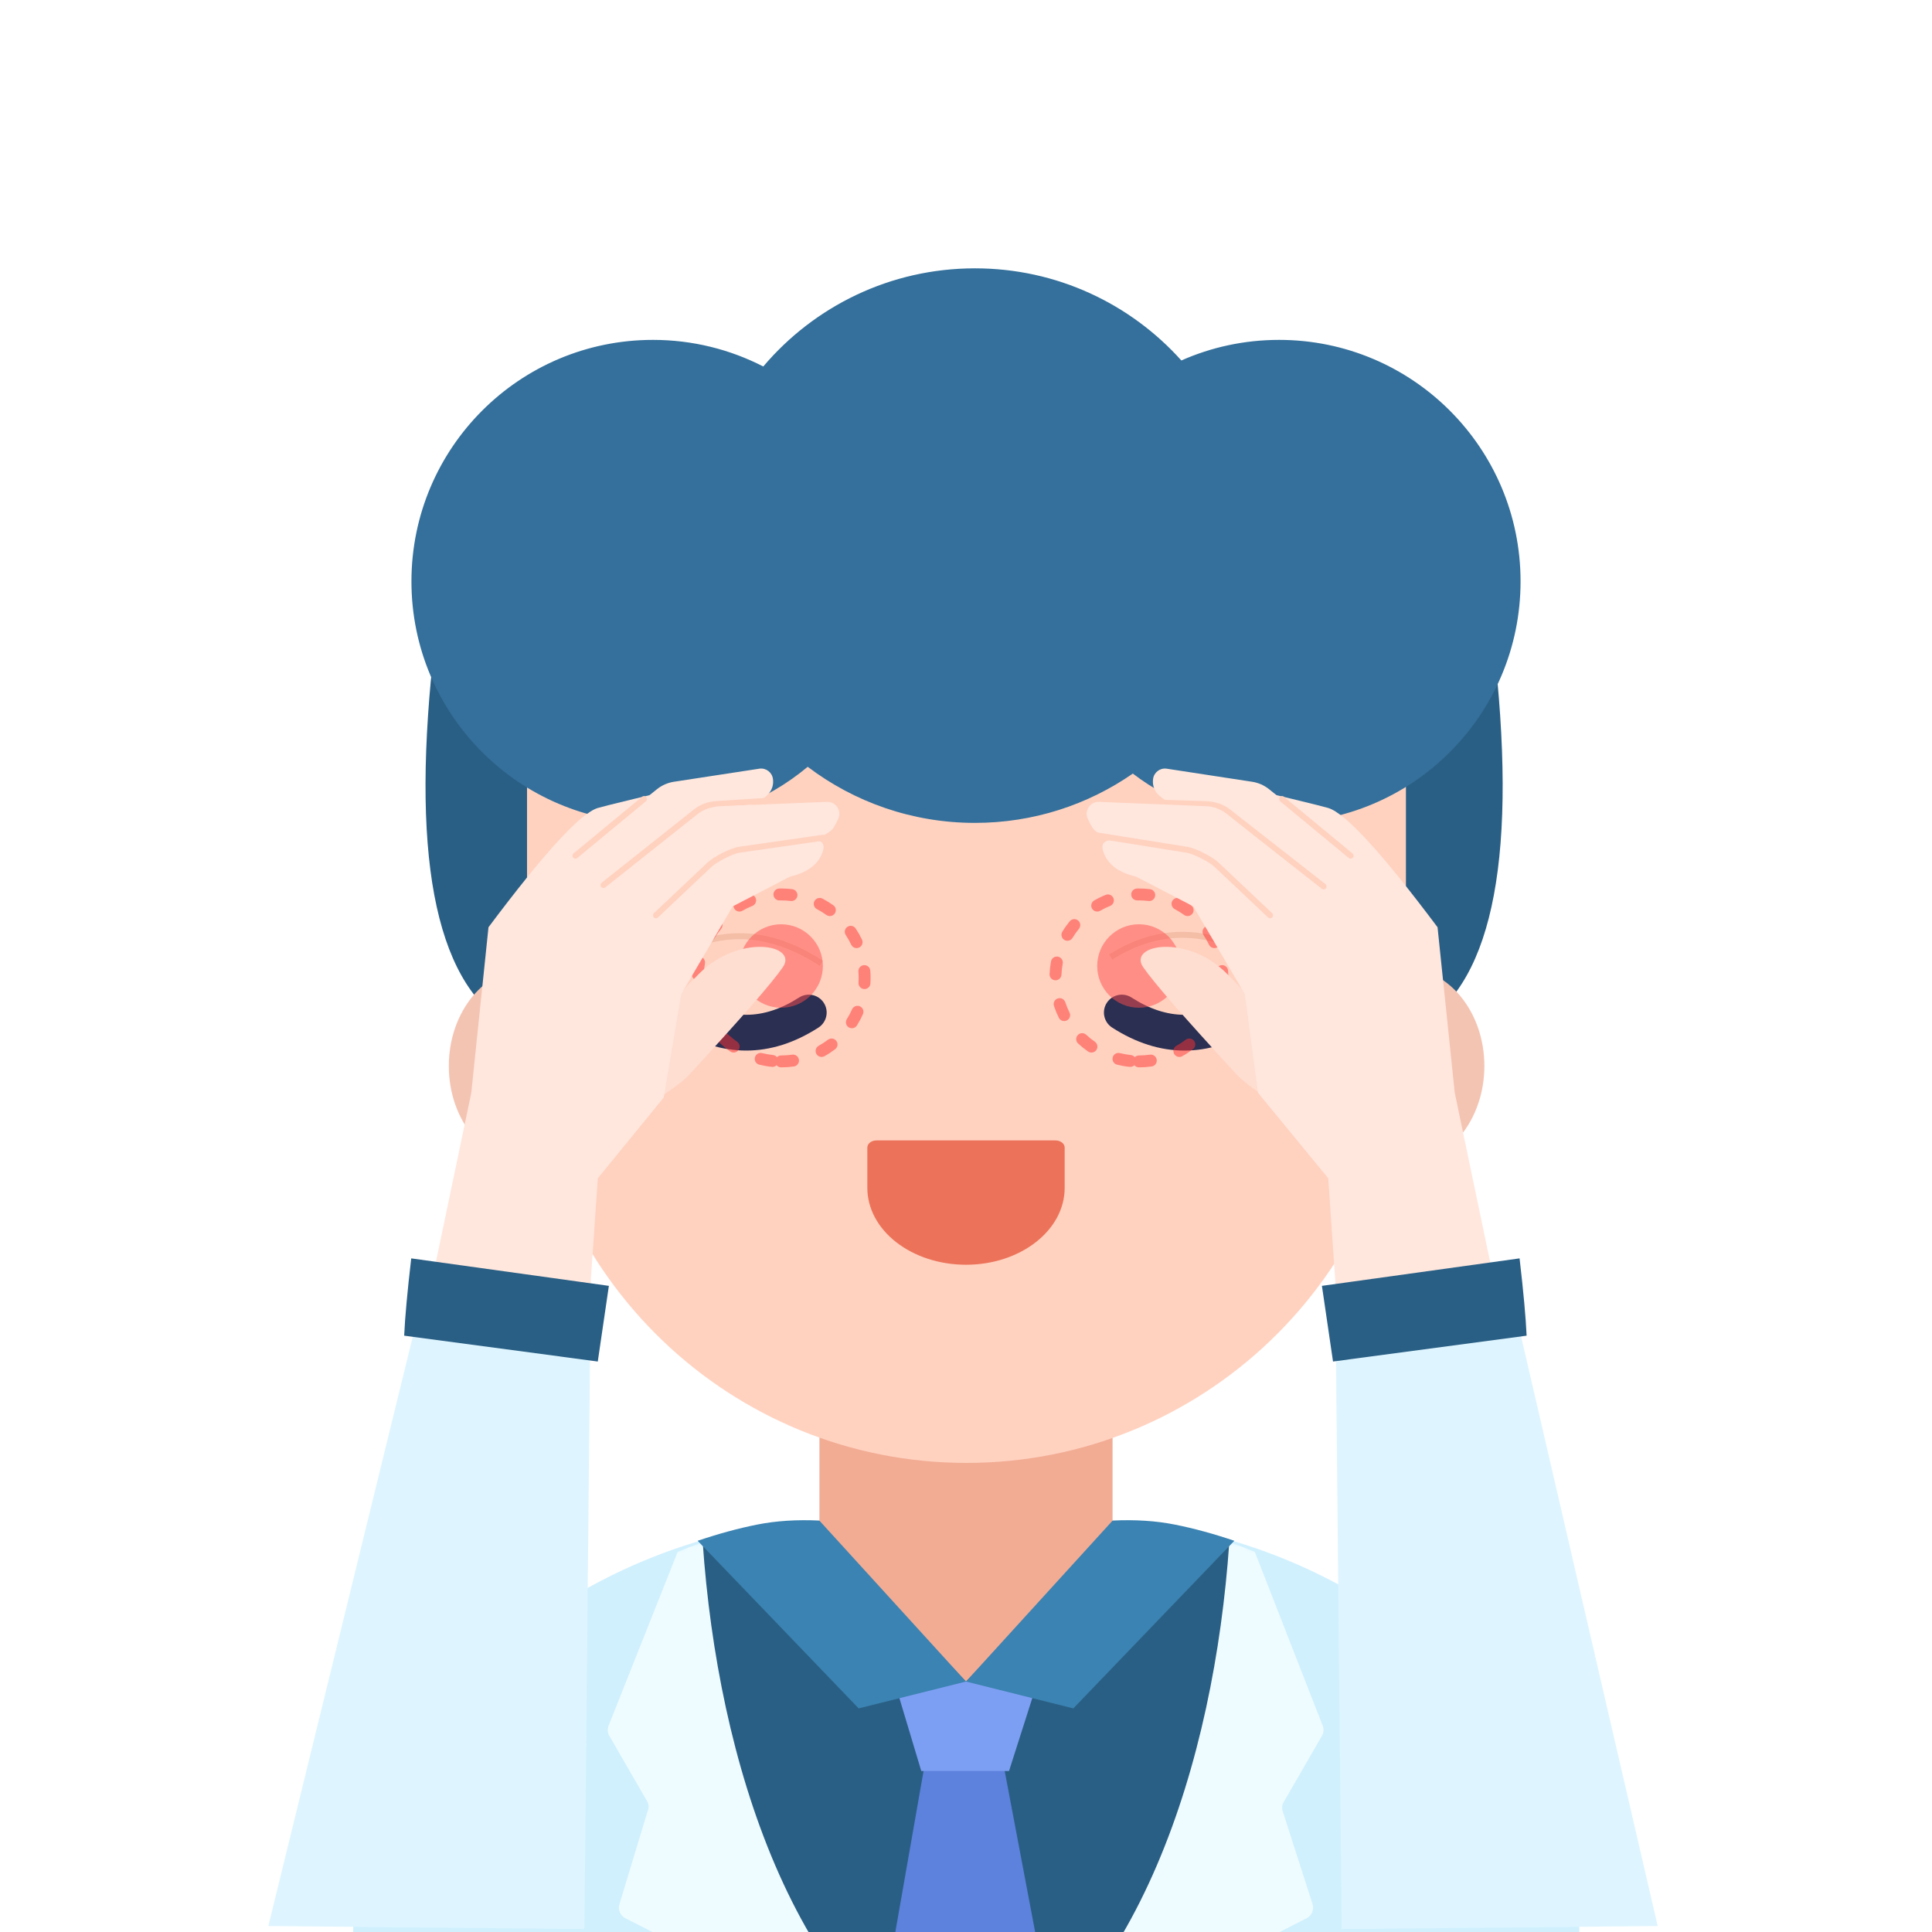 <?xml version="1.0" encoding="UTF-8"?>
<svg width="324px" height="324px" viewBox="0 0 324 324" version="1.1" xmlns="http://www.w3.org/2000/svg" xmlns:xlink="http://www.w3.org/1999/xlink">
    <!-- Generator: Sketch 53.2 (72643) - https://sketchapp.com -->
    <title>eye exercise-1</title>
    <desc>Created with Sketch.</desc>
    <defs>
        <path d="M80.842,0.031 L125.238,0.031 C163.132,0.031 205.85,30.856 205.85,68.88 L205.85,111 L0.23,111 L0.23,68.84 C0.253,30.831 42.965,0.031 80.842,0.031 Z" id="path-1"></path>
    </defs>
    <g id="eye-exercise-1" stroke="none" stroke-width="1" fill="none" fill-rule="evenodd">
        <g id="Group-4">
            <g id="Group">
                <g id="小助手">
                    <g transform="translate(59, 42)">
                        <g id="Path-+-Path-+-Path-2-Mask" transform="translate(0, 213)">
                            <mask id="mask-2" fill="white">
                                <use xlink:href="#path-1"></use>
                            </mask>
                            <use id="Mask" fill="#D0F0FE" xlink:href="#path-1"></use>
                            <path d="M156.275,47.213 L162.773,35.954 C163.015,35.427 163.015,34.821 162.773,34.294 L151.432,5.256 C150.181,4.729 148.93,4.243 147.638,3.798 L147.235,3.798 C140.15,1.387 132.719,0.156 125.238,0.153 L80.842,0.153 C73.361,0.156 65.931,1.387 58.846,3.798 L58.443,3.798 C57.151,4.243 55.9,4.729 54.649,5.256 L43.106,34.294 C42.864,34.821 42.864,35.427 43.106,35.954 L49.604,47.213 C49.825,47.702 49.825,48.263 49.604,48.752 L44.882,64.344 C44.612,65.237 44.998,66.198 45.81,66.653 L103,95.813 L160.19,66.653 C161.002,66.198 161.388,65.237 161.118,64.344 L156.114,48.752 C155.943,48.24 156.001,47.678 156.275,47.213 Z" id="Path" fill="#EFFCFF" mask="url(#mask-2)"></path>
                            <path d="M103,95.813 C73.981,80.544 61.389,40.409 58.846,3.676 C65.931,1.266 73.361,0.035 80.842,0.031 L125.238,0.031 C132.692,0.043 140.094,1.275 147.154,3.676 C144.611,40.409 132.019,80.625 103,95.813 Z" id="Path" fill="#2A5F85" mask="url(#mask-2)"></path>
                            <polygon id="Path-4" fill="#5D82DD" fill-rule="nonzero" mask="url(#mask-2)" points="97.724 31.5 88 87 103 96 118 87 107.5 31.5"></polygon>
                            <polygon id="Path-3" fill="#7D9FF3" fill-rule="nonzero" mask="url(#mask-2)" points="95.5 42 110.215 42 115 27 91 27"></polygon>
                        </g>
                        <g id="Group-2" transform="translate(10, 54)" fill="#2A5F85" fill-rule="nonzero">
                            <path d="M21,78 C6.707,74 0.634,56 2.78,24 C4.927,-8 11,-7 21,27 L21,78 Z" id="Path-8"></path>
                            <path d="M183,78 C168.707,74 162.634,56 164.78,24 C166.927,-8 173,-7 183,27 L183,78 Z" id="Path-8" transform="translate(173.68, 39.364) scale(-1, 1) translate(-173.68, -39.364) "></path>
                        </g>
                        <path d="M29.905,120.247 L176.129,120.247 C179.775,120.192 183.288,121.909 185.882,125.014 C188.476,128.119 189.936,132.353 189.936,136.77 C189.936,141.153 188.499,145.356 185.941,148.455 C183.383,151.553 179.914,153.294 176.296,153.294 L29.905,153.294 C22.373,153.294 16.266,145.896 16.266,136.77 C16.266,127.645 22.373,120.247 29.905,120.247 L29.905,120.247 Z" id="Path" fill="#F4C4B3"></path>
                        <polygon id="Path" fill="#F2AC94" points="78.421 187.678 78.421 214.324 103 240 127.579 214.324 127.579 187.678"></polygon>
                        <path d="M176.778,76.062 L176.778,132.761 C174.935,172.259 142.486,203.332 103.081,203.332 C63.676,203.332 31.226,172.259 29.383,132.761 L29.383,84.161 C37.447,87.716 46.164,89.538 54.972,89.507 C72.291,89.953 88.88,82.509 100.094,69.258 C103.906,70.142 107.805,70.591 111.718,70.594 C124.723,70.922 137.249,65.662 146.145,56.136 C146.211,68.263 156.015,78.064 168.101,78.087 C171.102,78.023 174.057,77.333 176.778,76.062 Z" id="Path" fill="#FFD2C0"></path>
                        <path d="M91.299,166.325 C88.196,163.907 86.452,160.627 86.452,157.207 L86.452,150.445 C86.452,150.123 86.619,149.814 86.916,149.589 C87.212,149.364 87.613,149.242 88.026,149.25 L117.974,149.25 C118.387,149.242 118.788,149.364 119.084,149.589 C119.381,149.814 119.548,150.123 119.548,150.445 L119.548,157.301 C119.481,164.386 112.092,170.102 103,170.102 C98.611,170.102 94.402,168.743 91.299,166.325 Z" id="Path" fill="#EC735A"></path>
                        <path d="M58,216.394 L85,244.5 L103,240 L78.407,213 C74.623,212.821 71.152,213.045 67.993,213.673 C64.835,214.301 61.504,215.207 58,216.394 Z" id="Path-2" fill="#3B83B2" fill-rule="nonzero"></path>
                        <path d="M103,216.394 L130,244.5 L148,240 L123.407,213 C119.623,212.821 116.152,213.045 112.993,213.673 C109.835,214.301 106.504,215.207 103,216.394 Z" id="Path-2" fill="#3B83B2" fill-rule="nonzero" transform="translate(125.5, 228.72) scale(-1, 1) translate(-125.5, -228.72) "></path>
                    </g>
                    <path d="M186.509,172.328 C185.116,171.431 184.713,169.575 185.609,168.182 C186.506,166.788 188.362,166.386 189.755,167.282 C195.767,171.15 201.498,171.15 207.509,167.282 C208.902,166.386 210.759,166.788 211.655,168.182 C212.552,169.575 212.149,171.431 210.755,172.328 C202.767,177.468 194.498,177.468 186.509,172.328 Z" id="Path-6" fill="#2B2F52" fill-rule="nonzero"></path>
                    <path d="M113.009,172.328 C111.616,171.431 111.213,169.575 112.109,168.182 C113.006,166.788 114.862,166.386 116.255,167.282 C122.267,171.15 127.998,171.15 134.009,167.282 C135.402,166.386 137.259,166.788 138.155,168.182 C139.052,169.575 138.649,171.431 137.255,172.328 C129.267,177.468 120.998,177.468 113.009,172.328 Z" id="Path-6" fill="#2B2F52" fill-rule="nonzero"></path>
                    <path d="M186.524,160.923 L185.99,160.077 C194.465,154.738 203.256,155.02 212.273,160.907 L211.727,161.744 C203.029,156.066 194.659,155.797 186.524,160.923 Z" id="Path-11" fill="#F3BDA6" fill-rule="nonzero"></path>
                    <path d="M191,179 C190.448,179 190,178.552 190,178 C190,177.448 190.448,177 191,177 C191.625,177 192.244,176.956 192.854,176.869 C193.401,176.791 193.907,177.171 193.985,177.718 C194.063,178.264 193.683,178.771 193.137,178.849 C192.433,178.949 191.719,179 191,179 Z M198.263,177.127 C197.78,177.395 197.171,177.221 196.904,176.738 C196.636,176.255 196.81,175.646 197.293,175.378 C197.835,175.078 198.355,174.739 198.849,174.364 C199.289,174.03 199.917,174.116 200.25,174.556 C200.584,174.996 200.498,175.623 200.058,175.957 C199.488,176.389 198.889,176.781 198.263,177.127 Z M203.709,171.972 C203.415,172.439 202.797,172.58 202.33,172.286 C201.862,171.992 201.721,171.375 202.015,170.907 C202.345,170.383 202.637,169.835 202.888,169.269 C203.112,168.764 203.703,168.536 204.208,168.76 C204.713,168.984 204.94,169.575 204.716,170.08 C204.426,170.734 204.089,171.366 203.709,171.972 Z M205.972,164.929 C205.938,165.48 205.464,165.9 204.913,165.866 C204.361,165.832 203.942,165.358 203.975,164.807 C203.991,164.544 204,164.28 204,164.015 C204,163.645 203.986,163.289 203.957,162.935 C203.912,162.384 204.323,161.902 204.873,161.857 C205.424,161.813 205.906,162.223 205.951,162.773 C205.984,163.182 206,163.591 206,164.016 C206,164.322 205.99,164.626 205.972,164.929 Z M204.557,157.573 C204.794,158.072 204.581,158.668 204.082,158.905 C203.584,159.142 202.987,158.93 202.75,158.431 C202.484,157.871 202.179,157.331 201.836,156.815 C201.53,156.355 201.655,155.734 202.115,155.428 C202.575,155.123 203.196,155.248 203.501,155.708 C203.897,156.303 204.25,156.926 204.557,157.573 Z M199.753,151.818 C200.202,152.14 200.303,152.765 199.981,153.213 C199.658,153.662 199.033,153.763 198.585,153.441 C198.082,153.079 197.553,152.753 197.004,152.466 C196.514,152.211 196.324,151.607 196.58,151.117 C196.835,150.627 197.439,150.438 197.929,150.693 C198.563,151.024 199.173,151.4 199.753,151.818 Z M192.854,149.114 C193.402,149.181 193.792,149.68 193.724,150.228 C193.657,150.777 193.157,151.166 192.609,151.099 C192.087,151.034 191.56,151.001 191.029,151 C190.912,151 190.82,151.001 190.726,151.003 C190.174,151.014 189.717,150.576 189.706,150.024 C189.694,149.471 190.133,149.015 190.685,149.003 C190.794,149.001 190.899,149 191.032,149 C191.644,149.001 192.253,149.039 192.854,149.114 Z M185.429,150.069 C185.941,149.864 186.523,150.113 186.729,150.626 C186.934,151.139 186.685,151.721 186.172,151.926 C185.596,152.156 185.039,152.428 184.502,152.738 C184.024,153.014 183.413,152.851 183.136,152.372 C182.86,151.894 183.023,151.283 183.501,151.006 C184.12,150.648 184.764,150.335 185.429,150.069 Z M179.389,154.503 C179.738,154.076 180.369,154.013 180.796,154.363 C181.223,154.713 181.286,155.343 180.936,155.77 C180.543,156.25 180.185,156.757 179.864,157.288 C179.579,157.761 178.964,157.912 178.491,157.627 C178.019,157.341 177.867,156.726 178.153,156.254 C178.522,155.642 178.936,155.057 179.389,154.503 Z M176.256,161.228 C176.357,160.686 176.88,160.328 177.422,160.429 C177.965,160.531 178.323,161.053 178.222,161.596 C178.108,162.202 178.038,162.818 178.012,163.441 C177.988,163.993 177.522,164.422 176.97,164.398 C176.419,164.375 175.99,163.909 176.014,163.357 C176.044,162.639 176.125,161.928 176.256,161.228 Z M176.751,168.7 C176.578,168.175 176.863,167.61 177.388,167.437 C177.912,167.264 178.478,167.549 178.651,168.073 C178.845,168.663 179.081,169.236 179.357,169.79 C179.604,170.285 179.403,170.885 178.908,171.131 C178.414,171.378 177.814,171.177 177.567,170.682 C177.248,170.042 176.976,169.38 176.751,168.7 Z M180.799,174.997 C180.394,174.621 180.37,173.989 180.746,173.584 C181.122,173.179 181.754,173.155 182.159,173.531 C182.614,173.953 183.098,174.342 183.607,174.695 C184.061,175.009 184.174,175.632 183.86,176.086 C183.545,176.54 182.922,176.653 182.468,176.339 C181.881,175.932 181.323,175.483 180.799,174.997 Z M187.323,178.546 C186.787,178.411 186.463,177.867 186.598,177.332 C186.733,176.796 187.276,176.471 187.812,176.606 C188.41,176.757 189.021,176.866 189.64,176.93 C190.19,176.987 190.589,177.478 190.532,178.028 C190.475,178.577 189.983,178.976 189.434,178.919 C188.719,178.845 188.014,178.72 187.323,178.546 Z" id="Oval" fill="#FF3232" fill-rule="nonzero" opacity="0.5"></path>
                    <circle id="Oval" fill="#FF4E4E" fill-rule="nonzero" opacity="0.504" cx="191" cy="162" r="7"></circle>
                    <path d="M112.267,161.151 L111.733,160.305 C120.208,154.966 128.999,155.248 138.016,161.135 L137.47,161.973 C128.772,156.294 120.402,156.026 112.267,161.151 Z" id="Path-11" fill="#F3BDA6" fill-rule="nonzero"></path>
                    <path d="M131,179 C130.448,179 130,178.552 130,178 C130,177.448 130.448,177 131,177 C131.625,177 132.244,176.956 132.854,176.869 C133.401,176.791 133.907,177.171 133.985,177.718 C134.063,178.264 133.683,178.771 133.137,178.849 C132.433,178.949 131.719,179 131,179 Z M138.263,177.127 C137.78,177.395 137.171,177.221 136.904,176.738 C136.636,176.255 136.81,175.646 137.293,175.378 C137.835,175.078 138.355,174.739 138.849,174.364 C139.289,174.03 139.917,174.116 140.25,174.556 C140.584,174.996 140.498,175.623 140.058,175.957 C139.488,176.389 138.889,176.781 138.263,177.127 Z M143.709,171.972 C143.415,172.439 142.797,172.58 142.33,172.286 C141.862,171.992 141.721,171.375 142.015,170.907 C142.345,170.383 142.637,169.835 142.888,169.269 C143.112,168.764 143.703,168.536 144.208,168.76 C144.713,168.984 144.94,169.575 144.716,170.08 C144.426,170.734 144.089,171.366 143.709,171.972 Z M145.972,164.929 C145.938,165.48 145.464,165.9 144.913,165.866 C144.361,165.832 143.942,165.358 143.975,164.807 C143.991,164.544 144,164.28 144,164.015 C144,163.645 143.986,163.289 143.957,162.935 C143.912,162.384 144.323,161.902 144.873,161.857 C145.424,161.813 145.906,162.223 145.951,162.773 C145.984,163.182 146,163.591 146,164.016 C146,164.322 145.99,164.626 145.972,164.929 Z M144.557,157.573 C144.794,158.072 144.581,158.668 144.082,158.905 C143.584,159.142 142.987,158.93 142.75,158.431 C142.484,157.871 142.179,157.331 141.836,156.815 C141.53,156.355 141.655,155.734 142.115,155.428 C142.575,155.123 143.196,155.248 143.501,155.708 C143.897,156.303 144.25,156.926 144.557,157.573 Z M139.753,151.818 C140.202,152.14 140.303,152.765 139.981,153.213 C139.658,153.662 139.033,153.763 138.585,153.441 C138.082,153.079 137.553,152.753 137.004,152.466 C136.514,152.211 136.324,151.607 136.58,151.117 C136.835,150.627 137.439,150.438 137.929,150.693 C138.563,151.024 139.173,151.4 139.753,151.818 Z M132.854,149.114 C133.402,149.181 133.792,149.68 133.724,150.228 C133.657,150.777 133.157,151.166 132.609,151.099 C132.087,151.034 131.56,151.001 131.029,151 C130.912,151 130.82,151.001 130.726,151.003 C130.174,151.014 129.717,150.576 129.706,150.024 C129.694,149.471 130.133,149.015 130.685,149.003 C130.794,149.001 130.899,149 131.032,149 C131.644,149.001 132.253,149.039 132.854,149.114 Z M125.429,150.069 C125.941,149.864 126.523,150.113 126.729,150.626 C126.934,151.139 126.685,151.721 126.172,151.926 C125.596,152.156 125.039,152.428 124.502,152.738 C124.024,153.014 123.413,152.851 123.136,152.372 C122.86,151.894 123.023,151.283 123.501,151.006 C124.12,150.648 124.764,150.335 125.429,150.069 Z M119.389,154.503 C119.738,154.076 120.369,154.013 120.796,154.363 C121.223,154.713 121.286,155.343 120.936,155.77 C120.543,156.25 120.185,156.757 119.864,157.288 C119.579,157.761 118.964,157.912 118.491,157.627 C118.019,157.341 117.867,156.726 118.153,156.254 C118.522,155.642 118.936,155.057 119.389,154.503 Z M116.256,161.228 C116.357,160.686 116.88,160.328 117.422,160.429 C117.965,160.531 118.323,161.053 118.222,161.596 C118.108,162.202 118.038,162.818 118.012,163.441 C117.988,163.993 117.522,164.422 116.97,164.398 C116.419,164.375 115.99,163.909 116.014,163.357 C116.044,162.639 116.125,161.928 116.256,161.228 Z M116.751,168.7 C116.578,168.175 116.863,167.61 117.388,167.437 C117.912,167.264 118.478,167.549 118.651,168.073 C118.845,168.663 119.081,169.236 119.357,169.79 C119.604,170.285 119.403,170.885 118.908,171.131 C118.414,171.378 117.814,171.177 117.567,170.682 C117.248,170.042 116.976,169.38 116.751,168.7 Z M120.799,174.997 C120.394,174.621 120.37,173.989 120.746,173.584 C121.122,173.179 121.754,173.155 122.159,173.531 C122.614,173.953 123.098,174.342 123.607,174.695 C124.061,175.009 124.174,175.632 123.86,176.086 C123.545,176.54 122.922,176.653 122.468,176.339 C121.881,175.932 121.323,175.483 120.799,174.997 Z M127.323,178.546 C126.787,178.411 126.463,177.867 126.598,177.332 C126.733,176.796 127.276,176.471 127.812,176.606 C128.41,176.757 129.021,176.866 129.64,176.93 C130.19,176.987 130.589,177.478 130.532,178.028 C130.475,178.577 129.983,178.976 129.434,178.919 C128.719,178.845 128.014,178.72 127.323,178.546 Z" id="Oval" fill="#FF3232" fill-rule="nonzero" opacity="0.5"></path>
                    <circle id="Oval" fill="#FF4E4E" fill-rule="nonzero" opacity="0.504" cx="131" cy="162" r="7"></circle>
                </g>
                <path d="M128.001,61.463 C136.531,51.393 149.269,45 163.5,45 C177.248,45 189.603,50.966 198.116,60.451 C203.125,58.232 208.669,57 214.5,57 C236.868,57 255,75.132 255,97.5 C255,119.868 236.868,138 214.5,138 C205.281,138 196.782,134.92 189.975,129.733 C182.461,134.945 173.337,138 163.5,138 C152.966,138 143.25,134.497 135.453,128.593 C128.425,134.466 119.375,138 109.5,138 C87.132,138 69,119.868 69,97.5 C69,75.132 87.132,57 109.5,57 C116.166,57 122.456,58.61 128.001,61.463 Z" id="Combined-Shape" fill="#34709B" fill-rule="nonzero"></path>
            </g>
            <g id="Group-3" transform="translate(147, 113)">
                <g id="手" transform="translate(74.434, 80.956) scale(-1, 1) rotate(-323) translate(-74.434, -80.956) translate(35.434, 9.456)">
                    <path d="M39.331,52.881 C41.564,54.872 52.526,59.85 54.759,57.858 C56.991,55.668 51.308,48.5 48.872,46.708 L35.474,36.752 C27.76,30.978 18.057,34.37 21.264,37.748 C23.403,39.999 29.425,45.044 39.331,52.881 Z" id="Path" fill="#FEDED1" transform="translate(37.951, 45.977) scale(-1, 1) rotate(46) translate(-37.951, -45.977) "></path>
                    <path d="M35.446,15.383 L30.768,25.169 L32.728,42.129 L40.915,56.665 L40.139,75.205 L77.023,131.805 L45.828,142.982 L14.573,76.515 L0.167,52.611 C0.12,37.075 0.986,28.075 2.766,25.61 C3.38,24.76 8.004,19.124 16.639,8.703 L7.775,34.638 L21.748,32.411 L26.734,16.595 L31.389,11.973 C34.546,7.645 36.505,6.541 37.266,8.659 C38.027,10.777 37.421,13.018 35.446,15.383 Z" id="Path-7" fill="#FFE7DD" fill-rule="nonzero"></path>
                    <path d="M20.437,4.042 L10.319,14.413 C9.581,15.169 9.057,16.106 8.797,17.13 L4,36.071 L14.098,35.348 L18.758,17.437 C20.969,13.74 22.623,10.68 23.719,8.257 C24.5,6.53 24.359,5.124 23.298,4.039 L23.298,4.039 C22.525,3.25 21.259,3.237 20.469,4.009 C20.458,4.02 20.448,4.031 20.437,4.042 Z" id="Path-9" fill="#FFE7DD" fill-rule="nonzero"></path>
                    <path d="M27.611,5.01 C27.827,4.837 28.141,4.872 28.314,5.087 C28.486,5.303 28.452,5.618 28.236,5.79 L19.075,13.129 C18.096,13.931 17.323,15.035 17.049,16.089 L11.79,35.777 C11.718,36.044 11.444,36.202 11.177,36.131 C10.911,36.06 10.752,35.786 10.823,35.519 L16.082,15.834 C16.412,14.563 17.308,13.284 18.446,12.352 L27.611,5.01 Z" id="Path" fill="#FFD2C0" fill-rule="nonzero"></path>
                    <path d="M32.842,1.663 L18.966,13.03 C17.982,13.836 17.28,14.934 16.961,16.165 L12,35.283 L22.098,34.56 L26.758,16.649 C33.344,10.435 36.534,6.361 36.33,4.428 C36.267,3.829 36.176,3.273 36.059,2.762 L36.059,2.762 C35.811,1.685 34.738,1.013 33.662,1.261 C33.361,1.33 33.081,1.467 32.842,1.663 Z" id="Path-9" fill="#FFE7DD" fill-rule="nonzero"></path>
                    <path d="M7.57,19.629 C7.634,19.36 7.904,19.195 8.172,19.259 C8.441,19.323 8.607,19.593 8.542,19.861 L5.075,34.369 C5.011,34.638 4.741,34.804 4.473,34.739 C4.204,34.675 4.039,34.405 4.103,34.137 L7.57,19.629 Z" id="Path-10" fill="#FFD2C0" fill-rule="nonzero"></path>
                    <path d="M37.99,5.696 C38.198,5.515 38.514,5.536 38.695,5.745 C38.877,5.953 38.855,6.269 38.647,6.45 L26.525,17.015 C25.664,17.721 24.084,20.338 23.776,21.524 L20.648,33.502 C20.578,33.769 20.305,33.929 20.038,33.86 C19.771,33.79 19.611,33.517 19.681,33.249 L22.809,21.273 C23.168,19.889 24.858,17.088 25.88,16.251 L37.99,5.696 Z" id="Path" fill="#FFD2C0" fill-rule="nonzero" transform="translate(29.241, 19.725) rotate(-5) translate(-29.241, -19.725) "></path>
                </g>
                <polygon id="Path-5" fill="#DEF5FF" fill-rule="nonzero" points="108 110.729 131 210 78 210.5 77.044 114.569"></polygon>
                <path d="M105.496,94.667 C107.391,99.977 108.746,104.099 109.563,107.031 L78.904,118.561 L74.235,106.614 L105.496,94.667 Z" id="Path" fill="#2A5F85" transform="translate(91.899, 106.614) rotate(13) translate(-91.899, -106.614) "></path>
            </g>
            <g id="Group-3" transform="translate(101.5, 218.5) scale(-1, 1) translate(-101.5, -218.5) translate(27, 113)">
                <g id="手" transform="translate(74.434, 80.956) scale(-1, 1) rotate(-323) translate(-74.434, -80.956) translate(35.434, 9.456)">
                    <path d="M39.331,52.881 C41.564,54.872 52.526,59.85 54.759,57.858 C56.991,55.668 51.308,48.5 48.872,46.708 L35.474,36.752 C27.76,30.978 18.057,34.37 21.264,37.748 C23.403,39.999 29.425,45.044 39.331,52.881 Z" id="Path" fill="#FEDED1" transform="translate(37.951, 45.977) scale(-1, 1) rotate(46) translate(-37.951, -45.977) "></path>
                    <path d="M35.446,15.383 L30.768,25.169 L32.728,42.129 L40.819,57.719 L40.139,75.205 L77.023,131.805 L45.828,142.982 L14.573,76.515 L0.167,52.611 C0.12,37.075 0.986,28.075 2.766,25.61 C3.38,24.76 8.004,19.124 16.639,8.703 L7.775,34.638 L21.748,32.411 L26.734,16.595 L31.389,11.973 C34.546,7.645 36.505,6.541 37.266,8.659 C38.027,10.777 37.421,13.018 35.446,15.383 Z" id="Path-7" fill="#FFE7DD" fill-rule="nonzero"></path>
                    <path d="M20.437,4.042 L10.319,14.413 C9.581,15.169 9.057,16.106 8.797,17.13 L4,36.071 L14.098,35.348 L18.758,17.437 C20.969,13.74 22.623,10.68 23.719,8.257 C24.5,6.53 24.359,5.124 23.298,4.039 L23.298,4.039 C22.525,3.25 21.259,3.237 20.469,4.009 C20.458,4.02 20.448,4.031 20.437,4.042 Z" id="Path-9" fill="#FFE7DD" fill-rule="nonzero"></path>
                    <path d="M24.73,6.878 C24.939,6.697 25.255,6.721 25.435,6.93 C25.615,7.139 25.592,7.455 25.383,7.635 L18.591,13.491 C17.689,14.229 17.045,15.236 16.753,16.364 L11.792,35.482 C11.722,35.749 11.449,35.91 11.182,35.841 C10.915,35.771 10.754,35.498 10.824,35.231 L15.785,16.113 C16.131,14.779 16.891,13.59 17.947,12.725 L24.73,6.878 Z" id="Path" fill="#FFD2C0" fill-rule="nonzero"></path>
                    <path d="M32.842,1.663 L18.966,13.03 C17.982,13.836 17.28,14.934 16.961,16.165 L12,35.283 L22.098,34.56 L26.758,16.649 C33.344,10.435 36.534,6.361 36.33,4.428 C36.267,3.829 36.176,3.273 36.059,2.762 L36.059,2.762 C35.811,1.685 34.738,1.013 33.662,1.261 C33.361,1.33 33.081,1.467 32.842,1.663 Z" id="Path-9" fill="#FFE7DD" fill-rule="nonzero"></path>
                    <path d="M7.57,19.629 C7.634,19.36 7.904,19.195 8.172,19.259 C8.441,19.323 8.607,19.593 8.542,19.861 L5.075,34.369 C5.011,34.638 4.741,34.804 4.473,34.739 C4.204,34.675 4.039,34.405 4.103,34.137 L7.57,19.629 Z" id="Path-10" fill="#FFD2C0" fill-rule="nonzero"></path>
                    <path d="M36.76,7.179 C36.971,7.001 37.286,7.028 37.464,7.239 C37.642,7.45 37.615,7.765 37.404,7.943 L26.59,17.069 C25.729,17.775 24.149,20.392 23.841,21.578 L20.713,33.556 C20.643,33.823 20.37,33.983 20.103,33.914 C19.836,33.844 19.676,33.571 19.746,33.303 L22.874,21.327 C23.232,19.943 24.923,17.142 25.951,16.3 L36.76,7.179 Z" id="Path" fill="#FFD2C0" fill-rule="nonzero" transform="translate(28.656, 20.496) rotate(-5) translate(-28.656, -20.496) "></path>
                </g>
                <polygon id="Path-5" fill="#DEF5FF" fill-rule="nonzero" points="106.211 108.844 131 210 78 210.5 77.044 113.704"></polygon>
                <path d="M104.698,94.667 C106.593,99.977 107.949,104.099 108.765,107.031 L78.106,118.561 L73.437,106.614 L104.698,94.667 Z" id="Path" fill="#2A5F85" transform="translate(91.101, 106.614) rotate(13) translate(-91.101, -106.614) "></path>
            </g>
        </g>
    </g>
</svg>